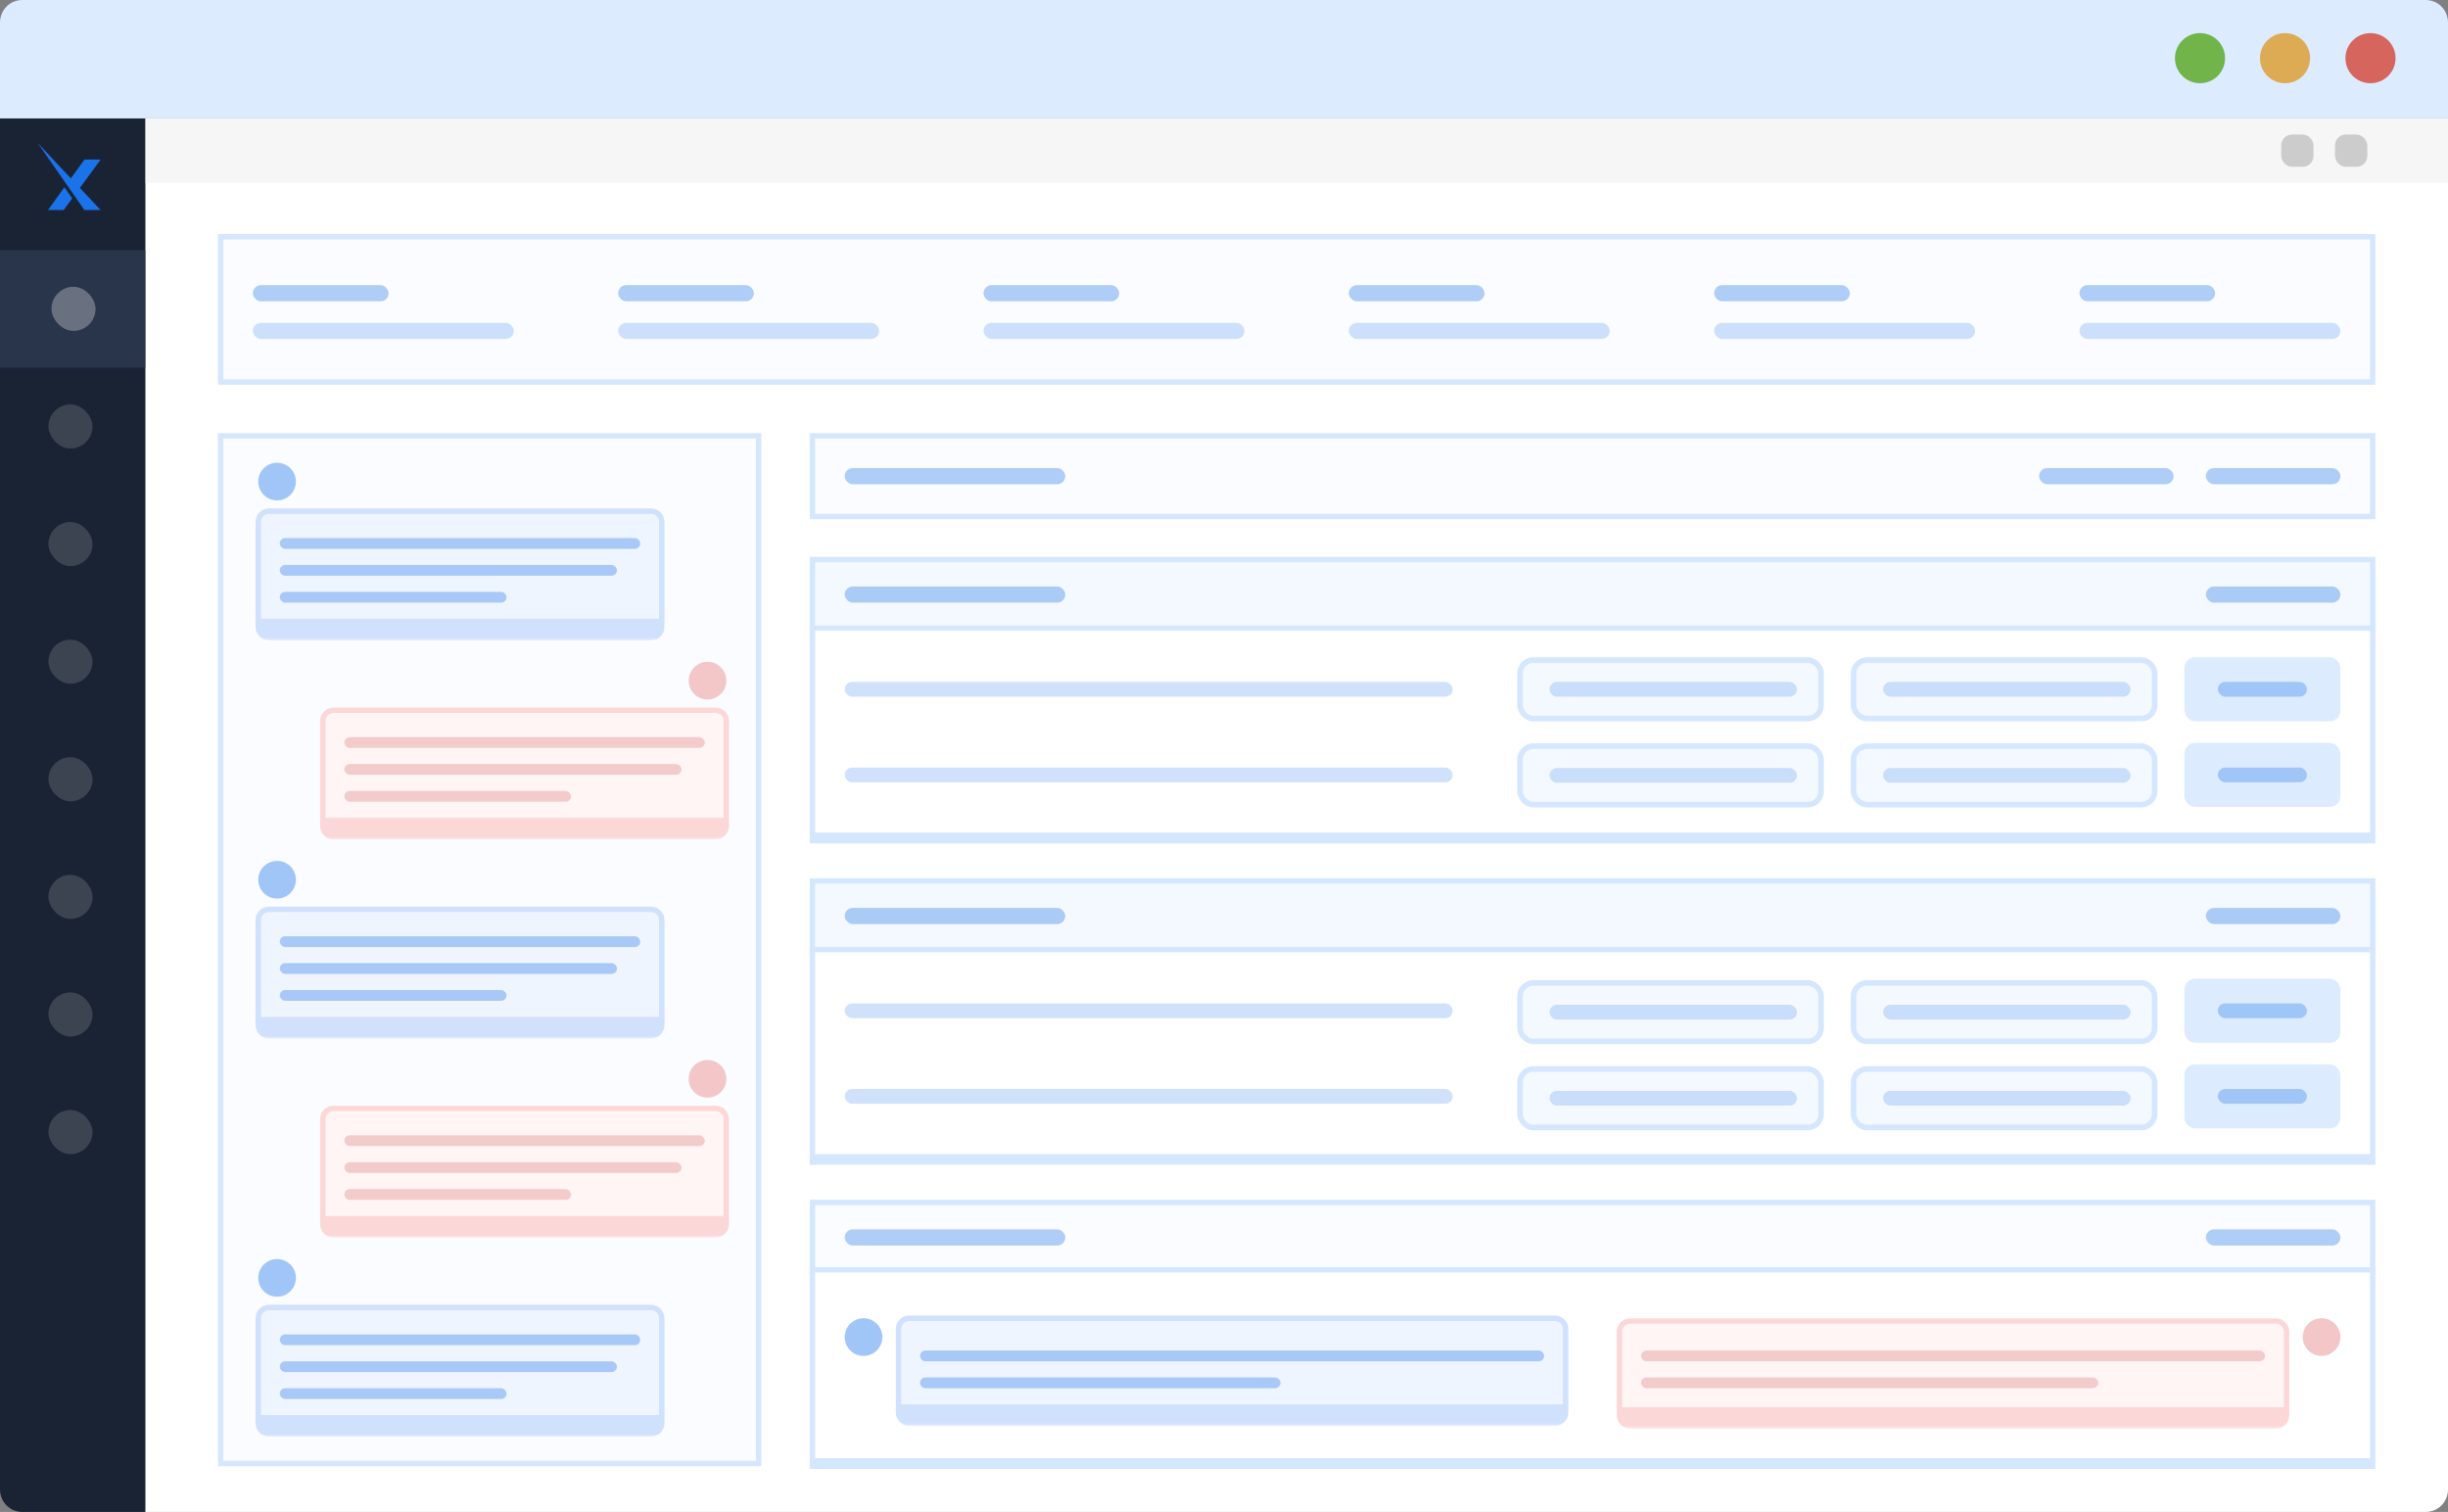 <svg width="455" height="281" viewBox="0 0 455 281" fill="none" xmlns="http://www.w3.org/2000/svg">
<rect x="0" y="0" width="455" height="281" fill="#808080" stroke="none"/>
<path d="M27 22H455V276.84C455 279.138 453.138 281 450.84 281H27V22Z" fill="white"/>
<path d="M41 44H441V71H41V44Z" fill="#FAFCFF" stroke="#D4E7FF"/>
<rect y="22" width="455" height="12" fill="#F6F6F6"/>
<rect x="424" y="25" width="6" height="6" rx="2" fill="#CCCCCC"/>
<rect x="434" y="25" width="6" height="6" rx="2" fill="#CCCCCC"/>
<path d="M0 22H27V281H4.16C1.863 281 0 279.138 0 276.84V22Z" fill="#1A2334"/>
<path fill-rule="evenodd" clip-rule="evenodd" d="M11.974 34.803L8.92 39.032H11.845L13.419 36.878L11.974 34.803ZM14.509 35.387L12.838 33.606L15.688 29.659H18.696L14.509 35.387Z" fill="#1A73E8"/>
<path d="M7 26.564L15.689 39.034H18.697L7 26.564Z" fill="#1A73E8"/>
<rect x="0.001" y="46.472" width="27" height="21.857" fill="#29354A"/>
<rect opacity="0.3" x="9.564" y="53.302" width="8.196" height="8.196" rx="4.098" fill="white"/>
<rect opacity="0.15" x="9" y="75.159" width="8.196" height="8.196" rx="4.098" fill="white"/>
<rect opacity="0.15" x="9" y="97.014" width="8.196" height="8.196" rx="4.098" fill="white"/>
<rect opacity="0.15" x="9" y="118.873" width="8.196" height="8.196" rx="4.098" fill="white"/>
<rect opacity="0.15" x="9" y="140.729" width="8.196" height="8.196" rx="4.098" fill="white"/>
<rect opacity="0.15" x="9" y="162.587" width="8.196" height="8.196" rx="4.098" fill="white"/>
<rect opacity="0.15" x="9" y="184.442" width="8.196" height="8.196" rx="4.098" fill="white"/>
<rect opacity="0.15" x="9" y="206.3" width="8.196" height="8.196" rx="4.098" fill="white"/>
<path d="M41 81H141V272H41V81Z" fill="#FAFCFF" stroke="#D4E7FF"/>
<path d="M55 89.5C55 91.438 53.438 93 51.5 93C49.562 93 48 91.438 48 89.5C48 87.562 49.562 86 51.5 86C53.438 86 55 87.562 55 89.5Z" fill="#A0C6F8"/>
<mask id="path-20-outside-1_1685_2066" maskUnits="userSpaceOnUse" x="47" y="94" width="77" height="25" fill="black">
<rect fill="white" x="47" y="94" width="77" height="25"/>
<path d="M48 97C48 95.895 48.895 95 50 95H121C122.105 95 123 95.895 123 97V115C123 116.105 122.105 117 121 117H50C48.895 117 48 116.105 48 115V97Z"/>
</mask>
<path d="M48 97C48 95.895 48.895 95 50 95H121C122.105 95 123 95.895 123 97V115C123 116.105 122.105 117 121 117H50C48.895 117 48 116.105 48 115V97Z" fill="#EEF5FF"/>
<path d="M47.5 97C47.5 95.619 48.619 94.5 50 94.5H121C122.381 94.5 123.5 95.619 123.5 97H122.5C122.5 96.172 121.828 95.5 121 95.5H50C49.172 95.5 48.5 96.172 48.5 97H47.5ZM123.5 116.5C123.5 117.881 122.381 119 121 119H50C48.619 119 47.5 117.881 47.5 116.5L48.5 115C48.5 115 49.172 115 50 115H121C121.828 115 122.5 115 122.5 115L123.5 116.5ZM50 119C48.619 119 47.5 117.881 47.5 116.5V97C47.5 95.619 48.619 94.5 50 94.5V95.5C49.172 95.5 48.5 96.172 48.5 97V115C48.5 115 49.172 115 50 115V119ZM121 94.5C122.381 94.5 123.5 95.619 123.5 97V116.5C123.5 117.881 122.381 119 121 119V115C121.828 115 122.5 115 122.5 115V97C122.5 96.172 121.828 95.5 121 95.5V94.5Z" fill="#CFE1FC" mask="url(#path-20-outside-1_1685_2066)"/>
<rect opacity="0.5" x="52" y="100" width="67" height="2" rx="1" fill="#629FF0"/>
<rect opacity="0.5" x="52" y="105" width="62.677" height="2" rx="1" fill="#629FF0"/>
<rect opacity="0.5" x="52" y="110" width="42.145" height="2" rx="1" fill="#629FF0"/>
<path d="M135 126.5C135 128.437 133.437 130 131.5 130C129.563 130 128 128.437 128 126.5C128 124.562 129.563 123 131.5 123C133.437 123 135 124.562 135 126.5Z" fill="#F3C7C7"/>
<mask id="path-26-outside-2_1685_2066" maskUnits="userSpaceOnUse" x="59" y="131" width="77" height="25" fill="black">
<rect fill="white" x="59" y="131" width="77" height="25"/>
<path d="M60 134C60 132.895 60.895 132 62 132H133C134.105 132 135 132.895 135 134V152C135 153.105 134.105 154 133 154H62C60.895 154 60 153.105 60 152V134Z"/>
</mask>
<path d="M60 134C60 132.895 60.895 132 62 132H133C134.105 132 135 132.895 135 134V152C135 153.105 134.105 154 133 154H62C60.895 154 60 153.105 60 152V134Z" fill="#FFF5F5"/>
<path d="M59.5 134C59.5 132.619 60.619 131.5 62 131.5H133C134.381 131.5 135.5 132.619 135.5 134H134.5C134.5 133.172 133.828 132.5 133 132.5H62C61.172 132.5 60.5 133.172 60.5 134H59.5ZM135.5 153.5C135.5 154.881 134.381 156 133 156H62C60.619 156 59.5 154.881 59.5 153.5L60.5 152C60.5 152 61.172 152 62 152H133C133.828 152 134.5 152 134.5 152L135.5 153.5ZM62 156C60.619 156 59.5 154.881 59.5 153.5V134C59.5 132.619 60.619 131.5 62 131.5V132.5C61.172 132.5 60.5 133.172 60.5 134V152C60.5 152 61.172 152 62 152V156ZM133 131.5C134.381 131.5 135.5 132.619 135.5 134V153.5C135.5 154.881 134.381 156 133 156V152C133.828 152 134.5 152 134.5 152V134C134.5 133.172 133.828 132.5 133 132.5V131.5Z" fill="#FCD7D7" mask="url(#path-26-outside-2_1685_2066)"/>
<rect opacity="0.5" x="64" y="137" width="67" height="2" rx="1" fill="#EBA2A2"/>
<rect opacity="0.5" x="64" y="142" width="62.677" height="2" rx="1" fill="#EBA2A2"/>
<rect opacity="0.5" x="64" y="147" width="42.145" height="2" rx="1" fill="#EBA2A2"/>
<path d="M135 200.5C135 202.437 133.437 204 131.5 204C129.563 204 128 202.437 128 200.5C128 198.562 129.563 197 131.5 197C133.437 197 135 198.562 135 200.5Z" fill="#F3C7C7"/>
<mask id="path-32-outside-3_1685_2066" maskUnits="userSpaceOnUse" x="59" y="205" width="77" height="25" fill="black">
<rect fill="white" x="59" y="205" width="77" height="25"/>
<path d="M60 208C60 206.895 60.895 206 62 206H133C134.105 206 135 206.895 135 208V226C135 227.105 134.105 228 133 228H62C60.895 228 60 227.105 60 226V208Z"/>
</mask>
<path d="M60 208C60 206.895 60.895 206 62 206H133C134.105 206 135 206.895 135 208V226C135 227.105 134.105 228 133 228H62C60.895 228 60 227.105 60 226V208Z" fill="#FFF5F5"/>
<path d="M59.5 208C59.5 206.619 60.619 205.5 62 205.5H133C134.381 205.5 135.5 206.619 135.5 208H134.5C134.5 207.172 133.828 206.5 133 206.5H62C61.172 206.5 60.5 207.172 60.5 208H59.5ZM135.5 227.5C135.5 228.881 134.381 230 133 230H62C60.619 230 59.5 228.881 59.5 227.5L60.5 226C60.5 226 61.172 226 62 226H133C133.828 226 134.5 226 134.5 226L135.5 227.5ZM62 230C60.619 230 59.5 228.881 59.5 227.5V208C59.5 206.619 60.619 205.5 62 205.5V206.5C61.172 206.5 60.5 207.172 60.5 208V226C60.5 226 61.172 226 62 226V230ZM133 205.5C134.381 205.5 135.5 206.619 135.5 208V227.5C135.5 228.881 134.381 230 133 230V226C133.828 226 134.5 226 134.5 226V208C134.5 207.172 133.828 206.5 133 206.5V205.5Z" fill="#FCD7D7" mask="url(#path-32-outside-3_1685_2066)"/>
<rect opacity="0.5" x="64" y="211" width="67" height="2" rx="1" fill="#EBA2A2"/>
<rect opacity="0.5" x="64" y="216" width="62.677" height="2" rx="1" fill="#EBA2A2"/>
<rect opacity="0.5" x="64" y="221" width="42.145" height="2" rx="1" fill="#EBA2A2"/>
<path d="M55 163.5C55 165.437 53.438 167 51.5 167C49.562 167 48 165.437 48 163.5C48 161.562 49.562 160 51.5 160C53.438 160 55 161.562 55 163.5Z" fill="#A0C6F8"/>
<mask id="path-38-outside-4_1685_2066" maskUnits="userSpaceOnUse" x="47" y="168" width="77" height="25" fill="black">
<rect fill="white" x="47" y="168" width="77" height="25"/>
<path d="M48 171C48 169.895 48.895 169 50 169H121C122.105 169 123 169.895 123 171V189C123 190.105 122.105 191 121 191H50C48.895 191 48 190.105 48 189V171Z"/>
</mask>
<path d="M48 171C48 169.895 48.895 169 50 169H121C122.105 169 123 169.895 123 171V189C123 190.105 122.105 191 121 191H50C48.895 191 48 190.105 48 189V171Z" fill="#EEF5FF"/>
<path d="M47.5 171C47.5 169.619 48.619 168.5 50 168.5H121C122.381 168.5 123.5 169.619 123.5 171H122.5C122.5 170.172 121.828 169.5 121 169.5H50C49.172 169.5 48.5 170.172 48.5 171H47.5ZM123.5 190.5C123.5 191.881 122.381 193 121 193H50C48.619 193 47.5 191.881 47.5 190.5L48.5 189C48.5 189 49.172 189 50 189H121C121.828 189 122.5 189 122.5 189L123.5 190.5ZM50 193C48.619 193 47.5 191.881 47.5 190.5V171C47.5 169.619 48.619 168.5 50 168.5V169.5C49.172 169.5 48.5 170.172 48.5 171V189C48.5 189 49.172 189 50 189V193ZM121 168.5C122.381 168.5 123.5 169.619 123.5 171V190.5C123.5 191.881 122.381 193 121 193V189C121.828 189 122.5 189 122.5 189V171C122.5 170.172 121.828 169.5 121 169.5V168.5Z" fill="#CFE1FC" mask="url(#path-38-outside-4_1685_2066)"/>
<rect opacity="0.5" x="52" y="174" width="67" height="2" rx="1" fill="#629FF0"/>
<rect opacity="0.5" x="52" y="179" width="62.677" height="2" rx="1" fill="#629FF0"/>
<rect opacity="0.5" x="52" y="184" width="42.145" height="2" rx="1" fill="#629FF0"/>
<path d="M55 237.5C55 239.437 53.438 241 51.5 241C49.562 241 48 239.437 48 237.5C48 235.562 49.562 234 51.5 234C53.438 234 55 235.562 55 237.5Z" fill="#A0C6F8"/>
<mask id="path-44-outside-5_1685_2066" maskUnits="userSpaceOnUse" x="47" y="242" width="77" height="25" fill="black">
<rect fill="white" x="47" y="242" width="77" height="25"/>
<path d="M48 245C48 243.895 48.895 243 50 243H121C122.105 243 123 243.895 123 245V263C123 264.105 122.105 265 121 265H50C48.895 265 48 264.105 48 263V245Z"/>
</mask>
<path d="M48 245C48 243.895 48.895 243 50 243H121C122.105 243 123 243.895 123 245V263C123 264.105 122.105 265 121 265H50C48.895 265 48 264.105 48 263V245Z" fill="#EEF5FF"/>
<path d="M47.5 245C47.5 243.619 48.619 242.5 50 242.5H121C122.381 242.5 123.5 243.619 123.5 245H122.5C122.5 244.172 121.828 243.5 121 243.5H50C49.172 243.5 48.5 244.172 48.5 245H47.5ZM123.5 264.5C123.5 265.881 122.381 267 121 267H50C48.619 267 47.5 265.881 47.5 264.5L48.5 263C48.5 263 49.172 263 50 263H121C121.828 263 122.5 263 122.5 263L123.5 264.5ZM50 267C48.619 267 47.5 265.881 47.5 264.5V245C47.5 243.619 48.619 242.5 50 242.5V243.5C49.172 243.5 48.5 244.172 48.5 245V263C48.5 263 49.172 263 50 263V267ZM121 242.5C122.381 242.5 123.5 243.619 123.5 245V264.5C123.5 265.881 122.381 267 121 267V263C121.828 263 122.5 263 122.5 263V245C122.5 244.172 121.828 243.5 121 243.5V242.5Z" fill="#CFE1FC" mask="url(#path-44-outside-5_1685_2066)"/>
<rect opacity="0.5" x="52" y="248" width="67" height="2" rx="1" fill="#629FF0"/>
<rect opacity="0.5" x="52" y="253" width="62.677" height="2" rx="1" fill="#629FF0"/>
<rect opacity="0.5" x="52" y="258" width="42.145" height="2" rx="1" fill="#629FF0"/>
<path d="M151 81H441V96H151V81Z" fill="#FAFCFF" stroke="#D4E7FF"/>
<rect opacity="0.5" x="157" y="87" width="41" height="3" rx="1.5" fill="#629FF0"/>
<rect opacity="0.5" x="410" y="87" width="25" height="3" rx="1.5" fill="#629FF0"/>
<rect opacity="0.5" x="379" y="87" width="25" height="3" rx="1.5" fill="#629FF0"/>
<path d="M151 104H441V117H151V104Z" fill="#F4F9FF" stroke="#D4E7FF"/>
<path d="M151 116.742H441V155.742H151V116.742Z" fill="white"/>
<path d="M151 116.742V116.242H150.5V116.742H151ZM441 116.742H441.5V116.242H441V116.742ZM441 155.742V156.742H441.5V155.742H441ZM151 155.742H150.5V156.742H151V155.742ZM151 117.242H441V116.242H151V117.242ZM440.5 116.742V155.742H441.5V116.742H440.5ZM441 154.742H151V156.742H441V154.742ZM151.5 155.742V116.742H150.5V155.742H151.5Z" fill="#D4E7FF"/>
<rect opacity="0.3" x="157" y="126.736" width="113" height="2.749" rx="1.374" fill="#629FF0"/>
<rect x="282.522" y="122.675" width="55.956" height="10.867" rx="2.478" fill="#F4F9FF" stroke="#D4E7FF" stroke-width="1.044"/>
<rect opacity="0.3" x="288" y="126.734" width="46" height="2.749" rx="1.374" fill="#629FF0"/>
<rect x="344.522" y="122.675" width="55.956" height="10.867" rx="2.478" fill="#F4F9FF" stroke="#D4E7FF" stroke-width="1.044"/>
<rect opacity="0.3" x="350" y="126.734" width="46" height="2.749" rx="1.374" fill="#629FF0"/>
<rect x="406" y="122.153" width="29" height="11.911" rx="2" fill="#DDEBFF"/>
<rect x="412.214" y="126.734" width="16.571" height="2.749" rx="1.374" fill="#A0C6F8"/>
<rect opacity="0.3" x="157" y="142.646" width="113" height="2.749" rx="1.374" fill="#629FF0"/>
<rect x="282.522" y="138.675" width="55.956" height="10.867" rx="2.478" fill="#F4F9FF" stroke="#D4E7FF" stroke-width="1.044"/>
<rect opacity="0.3" x="288" y="142.734" width="46" height="2.749" rx="1.374" fill="#629FF0"/>
<rect x="344.522" y="138.675" width="55.956" height="10.867" rx="2.478" fill="#F4F9FF" stroke="#D4E7FF" stroke-width="1.044"/>
<rect opacity="0.3" x="350" y="142.734" width="46" height="2.749" rx="1.374" fill="#629FF0"/>
<rect x="406" y="138.064" width="29" height="11.911" rx="2" fill="#DDEBFF"/>
<rect x="412.214" y="142.646" width="16.571" height="2.749" rx="1.374" fill="#A0C6F8"/>
<rect opacity="0.5" x="157" y="109" width="41" height="3" rx="1.5" fill="#629FF0"/>
<rect opacity="0.5" x="410" y="109" width="25" height="3" rx="1.5" fill="#629FF0"/>
<path d="M151 163.742H441V176.742H151V163.742Z" fill="#F4F9FF" stroke="#D4E7FF"/>
<path d="M151 176.484H441V215.484H151V176.484Z" fill="white"/>
<path d="M151 176.484V175.984H150.5V176.484H151ZM441 176.484H441.5V175.984H441V176.484ZM441 215.484V216.484H441.5V215.484H441ZM151 215.484H150.5V216.484H151V215.484ZM151 176.984H441V175.984H151V176.984ZM440.5 176.484V215.484H441.5V176.484H440.5ZM441 214.484H151V216.484H441V214.484ZM151.5 215.484V176.484H150.5V215.484H151.5Z" fill="#D4E7FF"/>
<rect opacity="0.3" x="157" y="186.479" width="113" height="2.749" rx="1.374" fill="#629FF0"/>
<rect x="282.522" y="182.675" width="55.956" height="10.867" rx="2.478" fill="#F4F9FF" stroke="#D4E7FF" stroke-width="1.044"/>
<rect opacity="0.3" x="288" y="186.734" width="46" height="2.749" rx="1.374" fill="#629FF0"/>
<rect x="344.522" y="182.675" width="55.956" height="10.867" rx="2.478" fill="#F4F9FF" stroke="#D4E7FF" stroke-width="1.044"/>
<rect opacity="0.3" x="350" y="186.734" width="46" height="2.749" rx="1.374" fill="#629FF0"/>
<rect x="406" y="181.896" width="29" height="11.911" rx="2" fill="#DDEBFF"/>
<rect x="412.214" y="186.477" width="16.571" height="2.749" rx="1.374" fill="#A0C6F8"/>
<rect opacity="0.3" x="157" y="202.389" width="113" height="2.749" rx="1.374" fill="#629FF0"/>
<rect x="282.522" y="198.675" width="55.956" height="10.867" rx="2.478" fill="#F4F9FF" stroke="#D4E7FF" stroke-width="1.044"/>
<rect opacity="0.3" x="288" y="202.734" width="46" height="2.749" rx="1.374" fill="#629FF0"/>
<rect x="344.522" y="198.675" width="55.956" height="10.867" rx="2.478" fill="#F4F9FF" stroke="#D4E7FF" stroke-width="1.044"/>
<rect opacity="0.3" x="350" y="202.734" width="46" height="2.749" rx="1.374" fill="#629FF0"/>
<rect x="406" y="197.807" width="29" height="11.911" rx="2" fill="#DDEBFF"/>
<rect x="412.214" y="202.388" width="16.571" height="2.749" rx="1.374" fill="#A0C6F8"/>
<rect opacity="0.5" x="157" y="168.742" width="41" height="3" rx="1.5" fill="#629FF0"/>
<rect opacity="0.5" x="410" y="168.742" width="25" height="3" rx="1.5" fill="#629FF0"/>
<path d="M151 223.484H441V236.484H151V223.484Z" fill="#FAFCFF" stroke="#D4E7FF"/>
<path d="M151 236H441V272H151V236Z" fill="white"/>
<path d="M151 236V235.5H150.5V236H151ZM441 236H441.5V235.5H441V236ZM441 272V273H441.5V272H441ZM151 272H150.5V273H151V272ZM151 236.5H441V235.5H151V236.5ZM440.5 236V272H441.5V236H440.5ZM441 271H151V273H441V271ZM151.5 272V236H150.5V272H151.5Z" fill="#D4E7FF"/>
<path d="M164 248.5C164 250.437 162.437 252 160.5 252C158.563 252 157 250.437 157 248.5C157 246.562 158.563 245 160.5 245C162.437 245 164 246.562 164 248.5Z" fill="#A0C6F8"/>
<mask id="path-95-outside-6_1685_2066" maskUnits="userSpaceOnUse" x="166" y="244" width="126" height="21" fill="black">
<rect fill="white" x="166" y="244" width="126" height="21"/>
<path d="M167 247C167 245.895 167.895 245 169 245H289C290.105 245 291 245.895 291 247V261C291 262.105 290.105 263 289 263H169C167.895 263 167 262.105 167 261V247Z"/>
</mask>
<path d="M167 247C167 245.895 167.895 245 169 245H289C290.105 245 291 245.895 291 247V261C291 262.105 290.105 263 289 263H169C167.895 263 167 262.105 167 261V247Z" fill="#EEF5FF"/>
<path d="M166.5 247C166.5 245.619 167.619 244.5 169 244.5H289C290.381 244.5 291.5 245.619 291.5 247H290.5C290.5 246.172 289.828 245.5 289 245.5H169C168.172 245.5 167.5 246.172 167.5 247H166.5ZM291.5 262.5C291.5 263.881 290.381 265 289 265H169C167.619 265 166.5 263.881 166.5 262.5L167.5 261C167.5 261 168.172 261 169 261H289C289.828 261 290.5 261 290.5 261L291.5 262.5ZM169 265C167.619 265 166.5 263.881 166.5 262.5V247C166.5 245.619 167.619 244.5 169 244.5V245.5C168.172 245.5 167.5 246.172 167.5 247V261C167.5 261 168.172 261 169 261V265ZM289 244.5C290.381 244.5 291.5 245.619 291.5 247V262.5C291.5 263.881 290.381 265 289 265V261C289.828 261 290.5 261 290.5 261V247C290.5 246.172 289.828 245.5 289 245.5V244.5Z" fill="#CFE1FC" mask="url(#path-95-outside-6_1685_2066)"/>
<rect opacity="0.5" x="171" y="251" width="116" height="2" rx="1" fill="#629FF0"/>
<rect opacity="0.5" x="171" y="256" width="67" height="2" rx="1" fill="#629FF0"/>
<path d="M435 248.5C435 250.437 433.437 252 431.5 252C429.563 252 428 250.437 428 248.5C428 246.562 429.563 245 431.5 245C433.437 245 435 246.562 435 248.5Z" fill="#F3C7C7"/>
<mask id="path-100-outside-7_1685_2066" maskUnits="userSpaceOnUse" x="300" y="244.516" width="126" height="21" fill="black">
<rect fill="white" x="300" y="244.516" width="126" height="21"/>
<path d="M301 247.516C301 246.411 301.895 245.516 303 245.516H423C424.105 245.516 425 246.411 425 247.516V261.516C425 262.62 424.105 263.516 423 263.516H303C301.895 263.516 301 262.62 301 261.516V247.516Z"/>
</mask>
<path d="M301 247.516C301 246.411 301.895 245.516 303 245.516H423C424.105 245.516 425 246.411 425 247.516V261.516C425 262.62 424.105 263.516 423 263.516H303C301.895 263.516 301 262.62 301 261.516V247.516Z" fill="#FFF5F5"/>
<path d="M300.5 247.516C300.5 246.135 301.619 245.016 303 245.016H423C424.381 245.016 425.5 246.135 425.5 247.516H424.5C424.5 246.687 423.828 246.016 423 246.016H303C302.172 246.016 301.5 246.687 301.5 247.516H300.5ZM425.5 263.016C425.5 264.396 424.381 265.516 423 265.516H303C301.619 265.516 300.5 264.396 300.5 263.016L301.5 261.516C301.5 261.516 302.172 261.516 303 261.516H423C423.828 261.516 424.5 261.516 424.5 261.516L425.5 263.016ZM303 265.516C301.619 265.516 300.5 264.396 300.5 263.016V247.516C300.5 246.135 301.619 245.016 303 245.016V246.016C302.172 246.016 301.5 246.687 301.5 247.516V261.516C301.5 261.516 302.172 261.516 303 261.516V265.516ZM423 245.016C424.381 245.016 425.5 246.135 425.5 247.516V263.016C425.5 264.396 424.381 265.516 423 265.516V261.516C423.828 261.516 424.5 261.516 424.5 261.516V247.516C424.5 246.687 423.828 246.016 423 246.016V245.016Z" fill="#FCD7D7" mask="url(#path-100-outside-7_1685_2066)"/>
<rect opacity="0.5" x="305" y="251" width="116" height="2" rx="1" fill="#EBA2A2"/>
<rect opacity="0.5" x="305" y="256" width="85" height="2" rx="1" fill="#EBA2A2"/>
<rect opacity="0.5" x="157" y="228.484" width="41" height="3" rx="1.5" fill="#629FF0"/>
<rect opacity="0.5" x="410" y="228.484" width="25" height="3" rx="1.5" fill="#629FF0"/>
<rect opacity="0.5" x="47" y="53" width="25.22" height="3" rx="1.5" fill="#629FF0"/>
<rect opacity="0.3" x="47" y="60" width="48.5" height="3" rx="1.5" fill="#629FF0"/>
<rect opacity="0.5" x="114.9" y="53" width="25.22" height="3" rx="1.5" fill="#629FF0"/>
<rect opacity="0.3" x="114.9" y="60" width="48.5" height="3" rx="1.5" fill="#629FF0"/>
<rect opacity="0.5" x="182.8" y="53" width="25.22" height="3" rx="1.5" fill="#629FF0"/>
<rect opacity="0.3" x="182.8" y="60" width="48.5" height="3" rx="1.5" fill="#629FF0"/>
<rect opacity="0.5" x="250.7" y="53" width="25.22" height="3" rx="1.5" fill="#629FF0"/>
<rect opacity="0.3" x="250.7" y="60" width="48.5" height="3" rx="1.5" fill="#629FF0"/>
<rect opacity="0.5" x="318.6" y="53" width="25.22" height="3" rx="1.5" fill="#629FF0"/>
<rect opacity="0.3" x="318.6" y="60" width="48.5" height="3" rx="1.5" fill="#629FF0"/>
<rect opacity="0.5" x="386.5" y="53" width="25.22" height="3" rx="1.5" fill="#629FF0"/>
<rect opacity="0.3" x="386.5" y="60" width="48.5" height="3" rx="1.5" fill="#629FF0"/>
<path d="M455 22V4.215C455 1.854 453.169 0 450.839 0H4.161C1.831 0 0 1.854 0 4.215V22H455Z" fill="#DDEBFF"/>
<path d="M413.566 10.811C413.566 13.389 411.487 15.469 408.909 15.469C406.331 15.469 404.252 13.389 404.252 10.811C404.252 8.233 406.331 6.154 408.909 6.154C411.487 6.154 413.566 8.233 413.566 10.811Z" fill="#70B44A"/>
<path d="M429.367 10.811C429.367 13.389 427.288 15.469 424.71 15.469C422.132 15.469 420.053 13.389 420.053 10.811C420.053 8.233 422.132 6.154 424.71 6.154C427.288 6.154 429.367 8.233 429.367 10.811Z" fill="#DDAB54"/>
<path d="M445.25 10.811C445.25 13.389 443.171 15.469 440.593 15.469C438.015 15.469 435.936 13.389 435.936 10.811C435.936 8.233 438.015 6.154 440.593 6.154C443.171 6.154 445.25 8.233 445.25 10.811Z" fill="#D6655D"/>
</svg>
